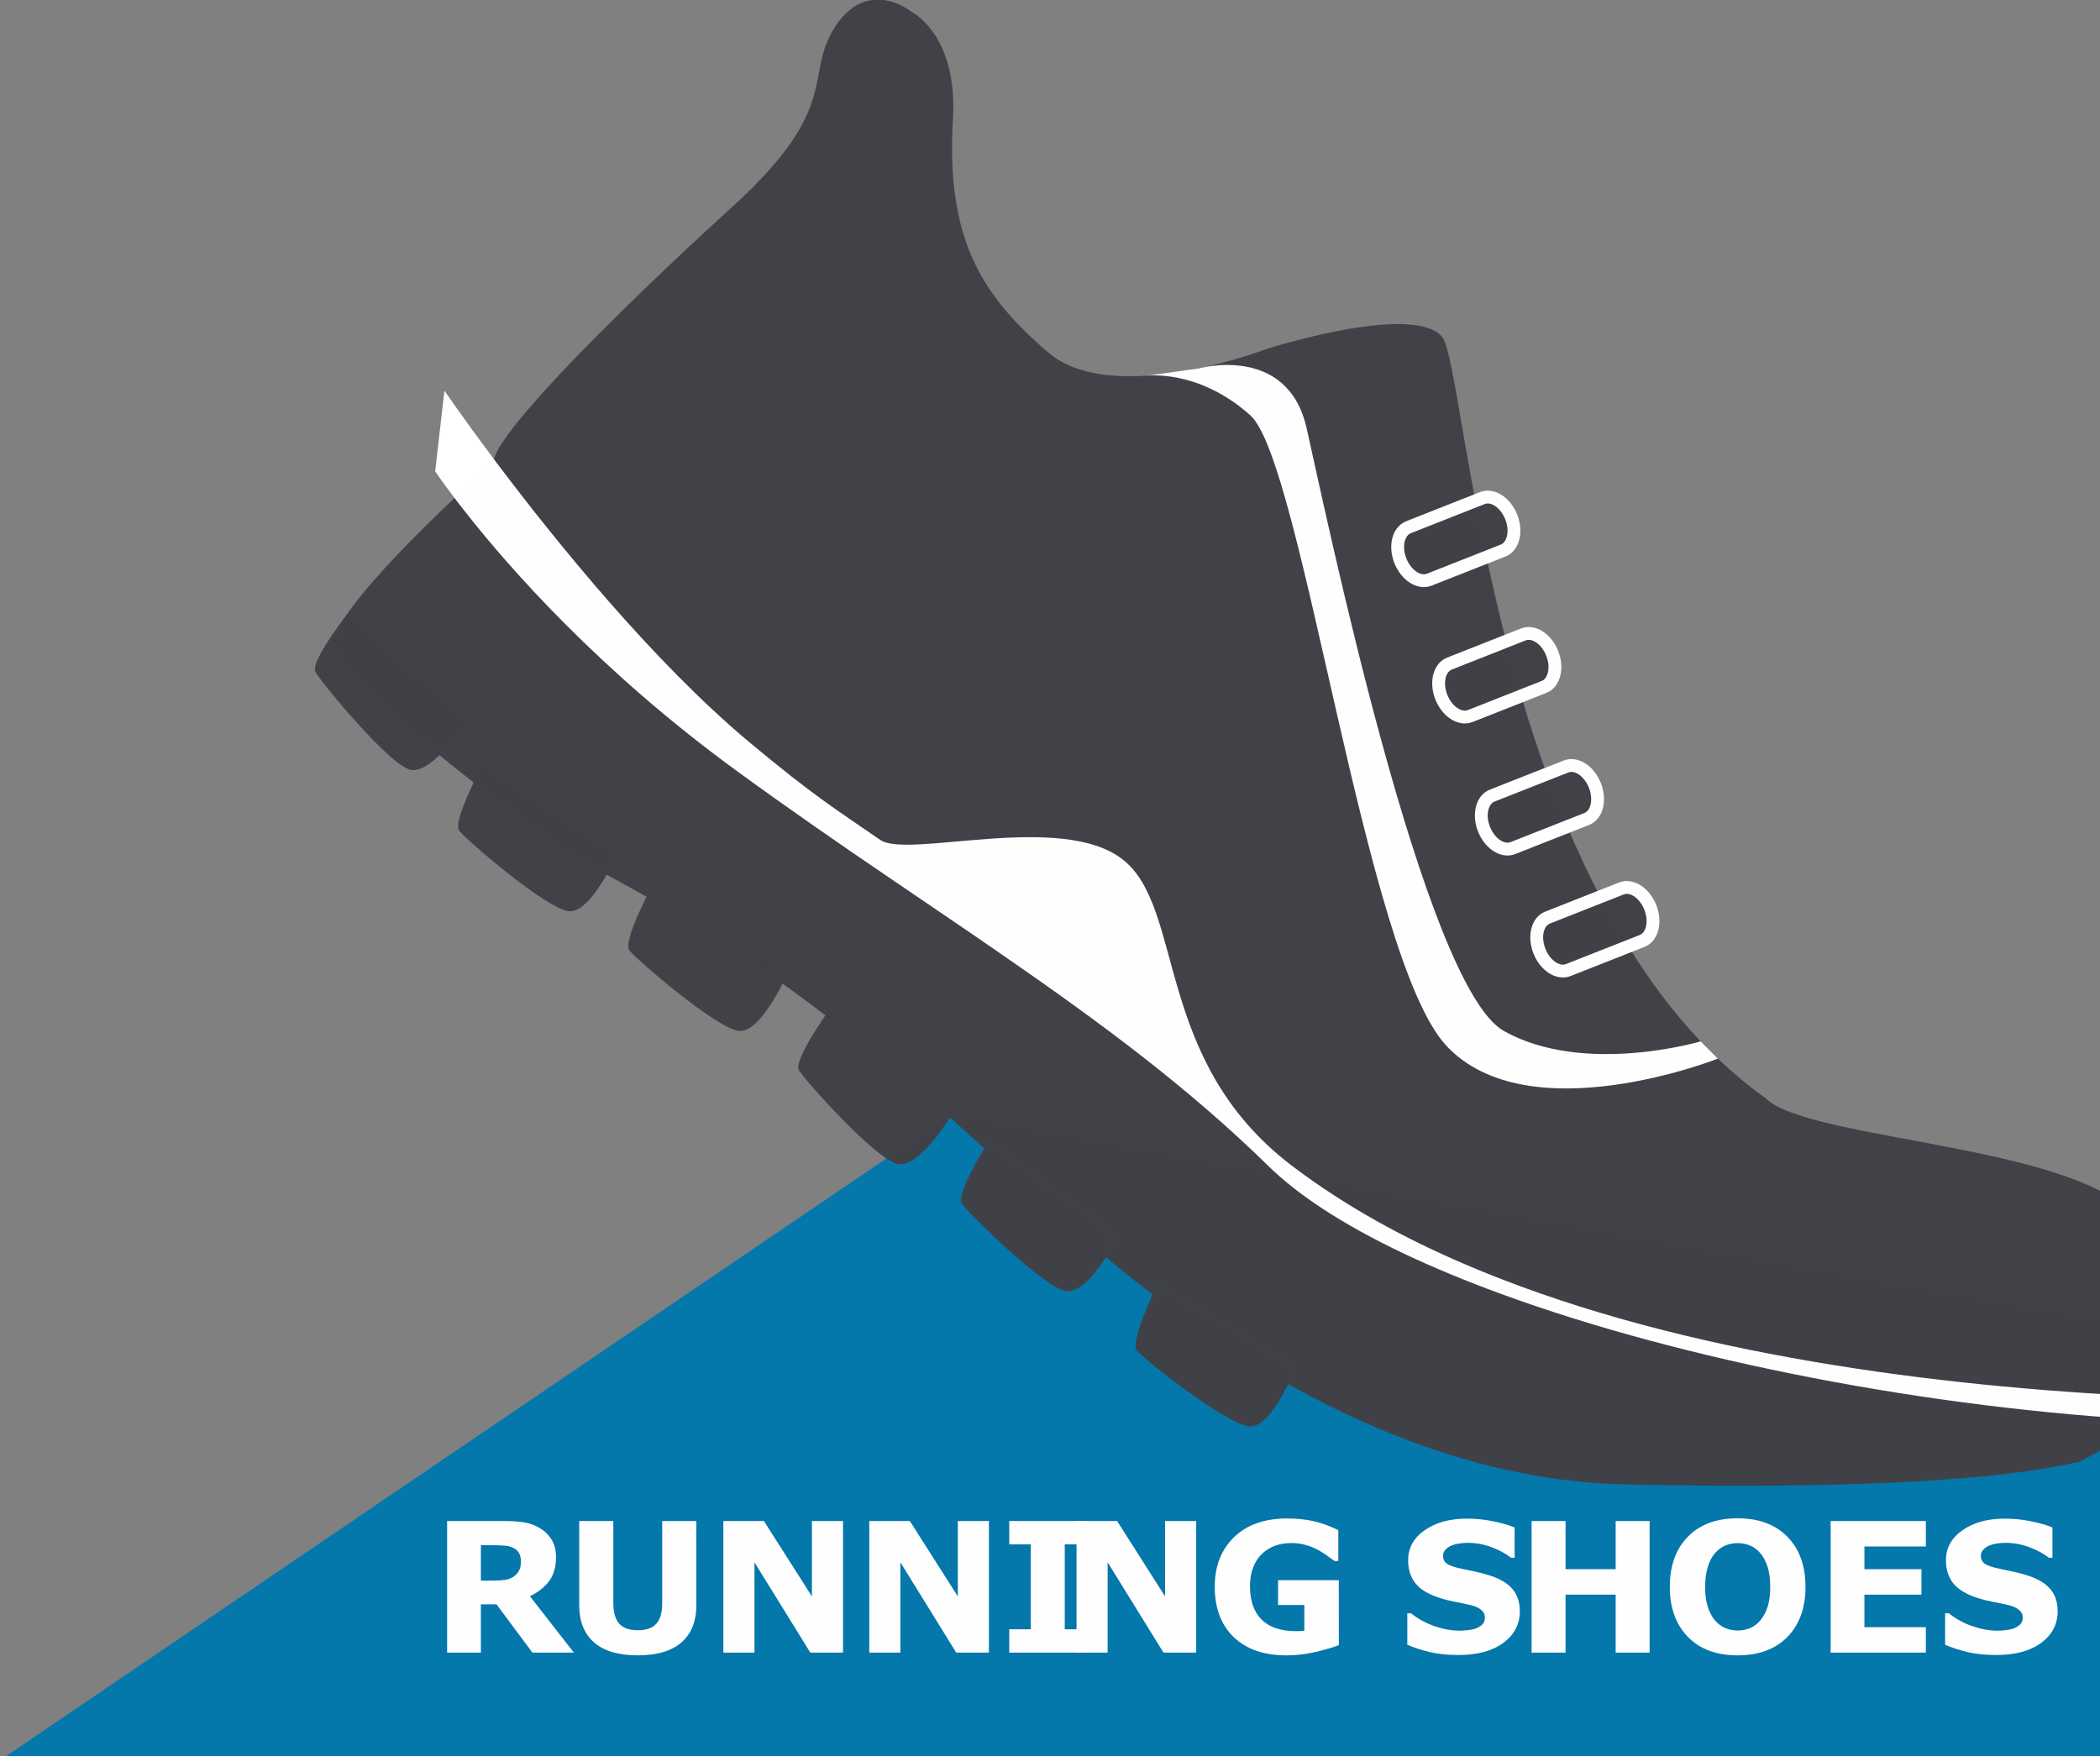 <?xml version="1.0" encoding="UTF-8" standalone="no"?>
<svg
   xmlns:dc="http://purl.org/dc/elements/1.1/"
   xmlns:cc="http://creativecommons.org/ns#"
   xmlns:rdf="http://www.w3.org/1999/02/22-rdf-syntax-ns#"
   xmlns:svg="http://www.w3.org/2000/svg"
   xmlns="http://www.w3.org/2000/svg"
   xmlns:sodipodi="http://sodipodi.sourceforge.net/DTD/sodipodi-0.dtd"
   xmlns:inkscape="http://www.inkscape.org/namespaces/inkscape"
   inkscape:version="1.0 (4035a4fb49, 2020-05-01)"
   sodipodi:docname="logotipo.svg"
   id="svg8"
   version="1.1"
   viewBox="0 0 121.43 101.58"
   height="10.158cm"
   width="12.143cm">
  <rect x="0" y="0" width="121.43" height="101.58" fill="#808080" stroke="none"/>
  <defs
     id="defs2">
    <clipPath
       clipPathUnits="userSpaceOnUse"
       id="clipPath30">
      <path
         d="M 0,500 H 500 V 0 H 0 Z"
         id="path28" />
    </clipPath>
    <clipPath
       clipPathUnits="userSpaceOnUse"
       id="clipPath106">
      <path
         d="M 0,500 H 500 V 0 H 0 Z"
         id="path104" />
    </clipPath>
    <clipPath
       clipPathUnits="userSpaceOnUse"
       id="clipPath174">
      <path
         d="M 0,500 H 500 V 0 H 0 Z"
         id="path172" />
    </clipPath>
    <clipPath
       clipPathUnits="userSpaceOnUse"
       id="clipPath250">
      <path
         d="M 0,500 H 500 V 0 H 0 Z"
         id="path248" />
    </clipPath>
    <clipPath
       clipPathUnits="userSpaceOnUse"
       id="clipPath338">
      <path
         d="M 0,500 H 500 V 0 H 0 Z"
         id="path336" />
    </clipPath>
    <pattern
       patternTransform="translate(-197.103,776.481)"
       patternUnits="userSpaceOnUse"
       x="0"
       y="0"
       width="314.984"
       height="314.984"
       id="pattern344">
      <path
         d="M 314.984,0 0,0 l 0,314.984 314.984,0 0,-314.984 z"
         style="fill:#1d262d;fill-opacity:1;fill-rule:nonzero;stroke:none"
         id="path342" />
    </pattern>
    <pattern
       patternTransform="translate(-197.103,776.481)"
       patternUnits="userSpaceOnUse"
       x="0"
       y="0"
       width="314.984"
       height="314.984"
       id="pattern352">
      <path
         d="M 314.984,0 0,0 l 0,314.984 314.984,0 0,-314.984 z"
         style="fill:#1d262d;fill-opacity:1;fill-rule:nonzero;stroke:none"
         id="path350" />
    </pattern>
    <pattern
       patternTransform="translate(-197.103,776.481)"
       patternUnits="userSpaceOnUse"
       x="0"
       y="0"
       width="314.984"
       height="314.984"
       id="pattern360">
      <path
         d="M 314.984,0 0,0 l 0,314.984 314.984,0 0,-314.984 z"
         style="fill:#1d262d;fill-opacity:1;fill-rule:nonzero;stroke:none"
         id="path358" />
    </pattern>
    <pattern
       patternTransform="translate(-197.103,776.481)"
       patternUnits="userSpaceOnUse"
       x="0"
       y="0"
       width="314.984"
       height="314.984"
       id="pattern368">
      <path
         d="M 314.984,0 0,0 l 0,314.984 314.984,0 0,-314.984 z"
         style="fill:#1d262d;fill-opacity:1;fill-rule:nonzero;stroke:none"
         id="path366" />
    </pattern>
    <pattern
       patternTransform="translate(-197.103,776.481)"
       patternUnits="userSpaceOnUse"
       x="0"
       y="0"
       width="314.984"
       height="314.984"
       id="pattern376">
      <path
         d="M 314.984,0 0,0 l 0,314.984 314.984,0 0,-314.984 z"
         style="fill:#1d262d;fill-opacity:1;fill-rule:nonzero;stroke:none"
         id="path374" />
    </pattern>
    <pattern
       patternTransform="translate(-197.103,776.481)"
       patternUnits="userSpaceOnUse"
       x="0"
       y="0"
       width="314.984"
       height="314.984"
       id="pattern384">
      <path
         d="M 314.984,0 0,0 l 0,314.984 314.984,0 0,-314.984 z"
         style="fill:#1d262d;fill-opacity:1;fill-rule:nonzero;stroke:none"
         id="path382" />
    </pattern>
    <pattern
       patternTransform="translate(-197.103,776.481)"
       patternUnits="userSpaceOnUse"
       x="0"
       y="0"
       width="314.984"
       height="314.984"
       id="pattern392">
      <path
         d="M 314.984,0 0,0 l 0,314.984 314.984,0 0,-314.984 z"
         style="fill:#1d262d;fill-opacity:1;fill-rule:nonzero;stroke:none"
         id="path390" />
    </pattern>
    <pattern
       patternTransform="translate(-197.103,776.481)"
       patternUnits="userSpaceOnUse"
       x="0"
       y="0"
       width="314.984"
       height="314.984"
       id="pattern400">
      <path
         d="M 314.984,0 0,0 l 0,314.984 314.984,0 0,-314.984 z"
         style="fill:#1d262d;fill-opacity:1;fill-rule:nonzero;stroke:none"
         id="path398" />
    </pattern>
    <pattern
       patternTransform="translate(-197.103,776.481)"
       patternUnits="userSpaceOnUse"
       x="0"
       y="0"
       width="314.984"
       height="314.984"
       id="pattern408">
      <path
         d="M 314.984,0 0,0 l 0,314.984 314.984,0 0,-314.984 z"
         style="fill:#1d262d;fill-opacity:1;fill-rule:nonzero;stroke:none"
         id="path406" />
    </pattern>
    <pattern
       patternTransform="translate(-197.103,776.481)"
       patternUnits="userSpaceOnUse"
       x="0"
       y="0"
       width="314.984"
       height="314.984"
       id="pattern416">
      <path
         d="M 314.984,0 0,0 l 0,314.984 314.984,0 0,-314.984 z"
         style="fill:#1d262d;fill-opacity:1;fill-rule:nonzero;stroke:none"
         id="path414" />
    </pattern>
    <pattern
       patternTransform="translate(-197.103,776.481)"
       patternUnits="userSpaceOnUse"
       x="0"
       y="0"
       width="314.984"
       height="314.984"
       id="pattern422">
      <path
         d="M 314.984,0 0,0 l 0,314.984 314.984,0 0,-314.984 z"
         style="fill:#1d262d;fill-opacity:1;fill-rule:nonzero;stroke:none"
         id="path420" />
    </pattern>
    <pattern
       patternTransform="translate(-197.103,776.481)"
       patternUnits="userSpaceOnUse"
       x="0"
       y="0"
       width="314.984"
       height="314.984"
       id="pattern430">
      <path
         d="M 314.984,0 0,0 l 0,314.984 314.984,0 0,-314.984 z"
         style="fill:#1d262d;fill-opacity:1;fill-rule:nonzero;stroke:none"
         id="path428" />
    </pattern>
    <pattern
       patternTransform="translate(-197.103,776.481)"
       patternUnits="userSpaceOnUse"
       x="0"
       y="0"
       width="314.984"
       height="314.984"
       id="pattern438">
      <path
         d="M 314.984,0 0,0 l 0,314.984 314.984,0 0,-314.984 z"
         style="fill:#1d262d;fill-opacity:1;fill-rule:nonzero;stroke:none"
         id="path436" />
    </pattern>
    <pattern
       patternTransform="translate(-197.103,776.481)"
       patternUnits="userSpaceOnUse"
       x="0"
       y="0"
       width="314.984"
       height="314.984"
       id="pattern446">
      <path
         d="M 314.984,0 0,0 l 0,314.984 314.984,0 0,-314.984 z"
         style="fill:#1d262d;fill-opacity:1;fill-rule:nonzero;stroke:none"
         id="path444" />
    </pattern>
    <pattern
       patternTransform="translate(-197.103,776.481)"
       patternUnits="userSpaceOnUse"
       x="0"
       y="0"
       width="314.984"
       height="314.984"
       id="pattern454">
      <path
         d="M 314.984,0 0,0 l 0,314.984 314.984,0 0,-314.984 z"
         style="fill:#1d262d;fill-opacity:1;fill-rule:nonzero;stroke:none"
         id="path452" />
    </pattern>
    <pattern
       patternTransform="translate(-197.103,776.481)"
       patternUnits="userSpaceOnUse"
       x="0"
       y="0"
       width="314.984"
       height="314.984"
       id="pattern460">
      <path
         d="M 314.984,0 0,0 l 0,314.984 314.984,0 0,-314.984 z"
         style="fill:#1d262d;fill-opacity:1;fill-rule:nonzero;stroke:none"
         id="path458" />
    </pattern>
    <pattern
       patternTransform="translate(-197.103,776.481)"
       patternUnits="userSpaceOnUse"
       x="0"
       y="0"
       width="314.984"
       height="314.984"
       id="pattern468">
      <path
         d="M 314.984,0 0,0 l 0,314.984 314.984,0 0,-314.984 z"
         style="fill:#1d262d;fill-opacity:1;fill-rule:nonzero;stroke:none"
         id="path466" />
    </pattern>
    <pattern
       patternTransform="translate(-197.103,776.481)"
       patternUnits="userSpaceOnUse"
       x="0"
       y="0"
       width="314.984"
       height="314.984"
       id="pattern476">
      <path
         d="M 314.984,0 0,0 l 0,314.984 314.984,0 0,-314.984 z"
         style="fill:#1d262d;fill-opacity:1;fill-rule:nonzero;stroke:none"
         id="path474" />
    </pattern>
    <pattern
       patternTransform="translate(-197.103,776.481)"
       patternUnits="userSpaceOnUse"
       x="0"
       y="0"
       width="314.984"
       height="314.984"
       id="pattern484">
      <path
         d="M 314.984,0 0,0 l 0,314.984 314.984,0 0,-314.984 z"
         style="fill:#1d262d;fill-opacity:1;fill-rule:nonzero;stroke:none"
         id="path482" />
    </pattern>
    <pattern
       patternTransform="translate(-197.103,776.481)"
       patternUnits="userSpaceOnUse"
       x="0"
       y="0"
       width="314.984"
       height="314.984"
       id="pattern492">
      <path
         d="M 314.984,0 0,0 l 0,314.984 314.984,0 0,-314.984 z"
         style="fill:#1d262d;fill-opacity:1;fill-rule:nonzero;stroke:none"
         id="path490" />
    </pattern>
    <pattern
       patternTransform="translate(-197.103,776.481)"
       patternUnits="userSpaceOnUse"
       x="0"
       y="0"
       width="314.984"
       height="314.984"
       id="pattern500">
      <path
         d="M 314.984,0 0,0 l 0,314.984 314.984,0 0,-314.984 z"
         style="fill:#1d262d;fill-opacity:1;fill-rule:nonzero;stroke:none"
         id="path498" />
    </pattern>
    <pattern
       patternTransform="translate(-197.103,776.481)"
       patternUnits="userSpaceOnUse"
       x="0"
       y="0"
       width="314.984"
       height="314.984"
       id="pattern508">
      <path
         d="M 314.984,0 0,0 l 0,314.984 314.984,0 0,-314.984 z"
         style="fill:#1d262d;fill-opacity:1;fill-rule:nonzero;stroke:none"
         id="path506" />
    </pattern>
  </defs>
  <sodipodi:namedview
     units="cm"
     inkscape:window-maximized="0"
     inkscape:window-y="0"
     inkscape:window-x="26"
     inkscape:window-height="728"
     inkscape:window-width="1260"
     showgrid="false"
     inkscape:document-rotation="0"
     inkscape:current-layer="layer1"
     inkscape:document-units="cm"
     inkscape:cy="469.80195"
     inkscape:cx="311.57118"
     inkscape:zoom="1.4"
     inkscape:pageshadow="2"
     inkscape:pageopacity="0.0"
     borderopacity="1.0"
     bordercolor="#666666"
     pagecolor="#ffffff"
     id="base" />
  <g
     id="layer1"
     inkscape:groupmode="layer"
     inkscape:label="Capa 1">
    <g
       transform="matrix(0.742,0,0,-0.742,0.364,101.565)"
       id="g20"
       style="opacity:0.994"
       inkscape:export-filename="C:\Users\Pechaneitor\Documents\Albeiro\DESARROLLO\zapatos store\img\logotipo.png"
       inkscape:export-xdpi="95.5"
       inkscape:export-ydpi="95.5">
      <path
         id="path22"
         style="fill:#0376ab;fill-opacity:1;fill-rule:nonzero;stroke:none"
         d="M 0,0 H 168.174 V 33.164 L 73.744,50.081 Z" />
    </g>
    <g
       transform="translate(-3.213,-71.815)"
       style="font-variant:normal;font-weight:800;font-stretch:normal;font-size:10.467px;font-family:'Montserrat ExtraBold';-inkscape-font-specification:Montserrat-ExtraBold;writing-mode:lr-tb;opacity:0.994;fill:#ffffff;fill-opacity:1;fill-rule:nonzero;stroke:none;stroke-width:0.742"
       id="text90"
       aria-label="RUNNING SHOES">
      <path
         id="path929"
         style="stroke-width:0.742"
         d="m 33.335,162.119 q 0,-0.286 -0.118,-0.491 -0.118,-0.204 -0.404,-0.322 -0.199,-0.082 -0.465,-0.097 -0.266,-0.021 -0.618,-0.021 h -0.71 v 2.05 h 0.603 q 0.47,0 0.787,-0.046 0.317,-0.046 0.532,-0.21 0.204,-0.158 0.296,-0.348 0.097,-0.194 0.097,-0.516 z m 3.061,5.28 h -2.397 l -2.075,-2.791 h -0.905 v 2.791 H 29.067 v -7.61 h 3.291 q 0.675,0 1.16,0.077 0.486,0.077 0.91,0.332 0.429,0.256 0.68,0.664 0.256,0.404 0.256,1.017 0,0.843 -0.394,1.375 -0.388,0.532 -1.114,0.884 z" />
      <path
         id="path931"
         style="stroke-width:0.742"
         d="m 43.478,164.644 q 0,1.411 -0.859,2.162 -0.859,0.751 -2.53,0.751 -1.671,0 -2.53,-0.751 -0.854,-0.751 -0.854,-2.157 v -4.861 h 1.973 v 4.748 q 0,0.792 0.332,1.181 0.332,0.388 1.078,0.388 0.736,0 1.073,-0.373 0.342,-0.373 0.342,-1.196 v -4.748 h 1.973 z" />
      <path
         id="path933"
         style="stroke-width:0.742"
         d="m 51.96,167.399 h -1.891 l -3.23,-5.223 v 5.223 h -1.799 v -7.61 h 2.346 l 2.775,4.36 v -4.36 h 1.799 z" />
      <path
         id="path935"
         style="stroke-width:0.742"
         d="m 60.397,167.399 h -1.891 l -3.23,-5.223 v 5.223 H 53.477 v -7.61 h 2.346 l 2.775,4.36 v -4.36 h 1.799 z" />
      <path
         id="path937"
         style="stroke-width:0.742"
         d="m 66.028,167.399 h -4.457 v -1.349 h 1.247 v -4.912 h -1.247 v -1.349 h 4.457 v 1.349 h -1.247 v 4.912 h 1.247 z" />
      <path
         id="path939"
         style="stroke-width:0.742"
         d="M 72.382,167.399 H 70.491 l -3.23,-5.223 v 5.223 H 65.462 v -7.61 h 2.346 l 2.775,4.36 v -4.36 h 1.799 z" />
      <path
         id="path941"
         style="stroke-width:0.742"
         d="m 80.63,166.965 q -0.511,0.199 -1.354,0.399 -0.843,0.194 -1.682,0.194 -1.942,0 -3.041,-1.053 -1.099,-1.058 -1.099,-2.918 0,-1.774 1.109,-2.857 1.109,-1.089 3.092,-1.089 0.751,0 1.431,0.138 0.68,0.133 1.513,0.537 v 1.784 h -0.22 q -0.143,-0.107 -0.419,-0.302 -0.276,-0.199 -0.532,-0.337 -0.296,-0.164 -0.695,-0.281 -0.394,-0.118 -0.838,-0.118 -0.521,0 -0.946,0.153 -0.424,0.153 -0.762,0.47 -0.322,0.307 -0.511,0.782 -0.184,0.47 -0.184,1.089 0,1.262 0.67,1.932 0.67,0.67 1.978,0.67 0.112,0 0.245,-0.005 0.138,-0.005 0.25,-0.015 v -1.492 h -1.518 v -1.436 h 3.511 z" />
      <path
         id="path943"
         style="stroke-width:0.742"
         d="m 91.096,165.007 q 0,1.124 -0.956,1.83 -0.951,0.7 -2.586,0.7 -0.946,0 -1.651,-0.164 -0.7,-0.169 -1.314,-0.424 v -1.825 h 0.215 q 0.608,0.486 1.36,0.746 0.756,0.261 1.452,0.261 0.179,0 0.47,-0.031 0.291,-0.031 0.475,-0.102 0.225,-0.092 0.368,-0.23 0.148,-0.138 0.148,-0.409 0,-0.25 -0.215,-0.429 -0.21,-0.184 -0.618,-0.281 -0.429,-0.102 -0.91,-0.189 -0.475,-0.092 -0.894,-0.23 -0.961,-0.312 -1.385,-0.843 -0.419,-0.537 -0.419,-1.329 0,-1.063 0.951,-1.733 0.956,-0.675 2.453,-0.675 0.751,0 1.482,0.148 0.736,0.143 1.273,0.363 v 1.753 h -0.21 q -0.46,-0.368 -1.13,-0.613 -0.664,-0.25 -1.36,-0.25 -0.245,0 -0.491,0.036 -0.24,0.031 -0.465,0.123 -0.199,0.077 -0.342,0.235 -0.143,0.153 -0.143,0.353 0,0.302 0.23,0.465 0.23,0.158 0.869,0.291 0.419,0.087 0.802,0.169 0.388,0.082 0.833,0.225 0.874,0.286 1.288,0.782 0.419,0.491 0.419,1.278 z" />
      <path
         id="path945"
         style="stroke-width:0.742"
         d="m 98.6,167.399 h -1.963 v -3.353 h -2.898 v 3.353 h -1.963 v -7.61 h 1.963 v 2.785 h 2.898 v -2.785 h 1.963 z" />
      <path
         id="path947"
         style="stroke-width:0.742"
         d="m 107.614,163.596 q 0,1.82 -1.043,2.893 -1.043,1.068 -2.883,1.068 -1.835,0 -2.877,-1.068 -1.043,-1.073 -1.043,-2.893 0,-1.835 1.043,-2.898 1.043,-1.068 2.877,-1.068 1.83,0 2.877,1.068 1.048,1.063 1.048,2.898 z m -2.601,1.927 q 0.286,-0.348 0.424,-0.818 0.138,-0.475 0.138,-1.114 0,-0.685 -0.158,-1.165 -0.158,-0.48 -0.414,-0.777 -0.261,-0.307 -0.603,-0.445 -0.337,-0.138 -0.705,-0.138 -0.373,0 -0.705,0.133 -0.327,0.133 -0.603,0.44 -0.256,0.286 -0.419,0.792 -0.158,0.501 -0.158,1.165 0,0.68 0.153,1.16 0.158,0.475 0.414,0.777 0.256,0.302 0.598,0.445 0.342,0.143 0.721,0.143 0.378,0 0.721,-0.143 0.342,-0.148 0.598,-0.455 z" />
      <path
         id="path949"
         style="stroke-width:0.742"
         d="m 114.573,167.399 h -5.505 v -7.61 h 5.505 v 1.472 h -3.552 v 1.314 h 3.297 v 1.472 h -3.297 v 1.881 h 3.552 z" />
      <path
         id="path951"
         style="stroke-width:0.742"
         d="m 122.195,165.007 q 0,1.124 -0.956,1.83 -0.951,0.7 -2.586,0.7 -0.946,0 -1.651,-0.164 -0.7,-0.169 -1.314,-0.424 v -1.825 h 0.215 q 0.608,0.486 1.36,0.746 0.756,0.261 1.452,0.261 0.179,0 0.47,-0.031 0.291,-0.031 0.475,-0.102 0.225,-0.092 0.368,-0.23 0.148,-0.138 0.148,-0.409 0,-0.25 -0.215,-0.429 -0.21,-0.184 -0.618,-0.281 -0.429,-0.102 -0.91,-0.189 -0.475,-0.092 -0.894,-0.23 -0.961,-0.312 -1.385,-0.843 -0.419,-0.537 -0.419,-1.329 0,-1.063 0.951,-1.733 0.956,-0.675 2.453,-0.675 0.751,0 1.482,0.148 0.736,0.143 1.273,0.363 v 1.753 h -0.21 q -0.46,-0.368 -1.13,-0.613 -0.664,-0.25 -1.36,-0.25 -0.245,0 -0.491,0.036 -0.24,0.031 -0.465,0.123 -0.199,0.077 -0.342,0.235 -0.143,0.153 -0.143,0.353 0,0.302 0.23,0.465 0.23,0.158 0.869,0.291 0.419,0.087 0.802,0.169 0.388,0.082 0.833,0.225 0.874,0.286 1.288,0.782 0.419,0.491 0.419,1.278 z" />
    </g>
    <g
       transform="matrix(0.742,0,0,-0.742,20.185,35.379)"
       id="g260"
       style="opacity:0.994"
       inkscape:export-filename="C:\Users\Pechaneitor\Documents\Albeiro\DESARROLLO\zapatos store\img\logotipo.png"
       inkscape:export-xdpi="95.5"
       inkscape:export-ydpi="95.5">
      <path
         id="path262"
         style="fill:#404146;fill-opacity:1;fill-rule:nonzero;stroke:none"
         d="m 0,0 c 0,0 -3.059,-3.878 -2.622,-4.69 0.438,-0.813 5.688,-7.188 7.375,-7.625 1.688,-0.438 4.438,3.75 4.438,3.75 z" />
    </g>
    <g
       transform="matrix(0.742,0,0,-0.742,27.885,44.293)"
       id="g264"
       style="opacity:0.994"
       inkscape:export-filename="C:\Users\Pechaneitor\Documents\Albeiro\DESARROLLO\zapatos store\img\logotipo.png"
       inkscape:export-xdpi="95.5"
       inkscape:export-ydpi="95.5">
      <path
         id="path266"
         style="fill:#404146;fill-opacity:1;fill-rule:nonzero;stroke:none"
         d="m 0,0 c 0,0 -2.359,-4.339 -1.791,-5.065 0.568,-0.728 6.82,-6.123 8.558,-6.27 1.737,-0.145 3.739,4.446 3.739,4.446 z" />
    </g>
    <g
       transform="matrix(0.742,0,0,-0.742,37.725,51.215)"
       id="g268"
       style="opacity:0.994"
       inkscape:export-filename="C:\Users\Pechaneitor\Documents\Albeiro\DESARROLLO\zapatos store\img\logotipo.png"
       inkscape:export-xdpi="95.5"
       inkscape:export-ydpi="95.5">
      <path
         id="path270"
         style="fill:#404146;fill-opacity:1;fill-rule:nonzero;stroke:none"
         d="m 0,0 c 0,0 -2.359,-4.339 -1.791,-5.065 0.568,-0.728 6.82,-6.123 8.558,-6.27 1.737,-0.145 3.739,4.446 3.739,4.446 z" />
    </g>
    <g
       transform="matrix(0.742,0,0,-0.742,125.073,80.817)"
       id="g272"
       style="opacity:0.994"
       inkscape:export-filename="C:\Users\Pechaneitor\Documents\Albeiro\DESARROLLO\zapatos store\img\logotipo.png"
       inkscape:export-xdpi="95.5"
       inkscape:export-ydpi="95.5">
      <path
         id="path274"
         style="fill:#404146;fill-opacity:1;fill-rule:nonzero;stroke:none"
         d="m 0,0 c -0.12,-0.63 -0.28,-1.24 -0.49,-1.81 l -5.98,-3.2 c -8,-1.87 -22.56,-2.06 -35.49,-1.78 -6.3,0.14 -12.27,1.601 -17.76,3.78 -0.32,0.12 -0.64,0.25 -0.95,0.38 -2.62,1.09 -5.14,2.33 -7.51,3.66 -1.17,0.66 -2.3,1.33 -3.4,2.02 -2.59,1.62 -4.99,3.32 -7.17,4.971 -1.29,0.989 -2.5,1.959 -3.63,2.889 -2.77,2.31 -5.04,4.401 -6.71,5.96 -0.95,0.88 -1.88,1.73 -2.78,2.54 -0.91,0.83 -1.8,1.63 -2.67,2.401 -3.61,3.149 -6.83,5.769 -9.71,7.969 -12.67,9.68 -18.85,11.18 -23.3,14.93 -1.97,1.65 -14.71,10.95 -15,13.92 -0.04,0.391 0.16,0.96 0.54,1.63 1.52,2.65 5.87,7 8.87,9.84 1.75,1.671 3.04,2.82 3.04,2.82 0,0.06 0.01,0.12 0.03,0.2 0.3,1.22 2.65,4.04 5.93,7.47 1.36,1.42 2.88,2.95 4.49,4.52 2.6,2.55 5.43,5.21 8.13,7.661 8.56,7.79 5.62,10.119 7.94,13.909 2.32,3.77 5.48,1.8 6.03,1.33 0,0 3.64,-1.739 3.25,-8.37 -0.56,-9.53 2.36,-13.82 7.4,-18.18 1.9,-1.64 4.8,-2.01 7.66,-1.83 0,0 0.1,0.01 0.3,0.02 1.29,0.1 2.57,0.31 3.74,0.55 0,0 0.02,0 0.04,0.01 0.16,0.03 0.31,0.061 0.46,0.101 0.07,0.019 0.15,0.029 0.24,0.049 2.66,0.61 4.62,1.36 4.62,1.36 0,0 11.31,3.62 13.65,0.96 0.66,-0.76 1.28,-5.81 2.6,-12.79 0.26,-1.39 0.55,-2.86 0.87,-4.39 0.44,-2.09 0.95,-4.29 1.53,-6.56 0.37,-1.4 0.76,-2.82 1.17,-4.26 0.6,-2.02 1.26,-4.06 2,-6.1 0.5,-1.37 1.03,-2.74 1.6,-4.1 0.78,-1.85 1.63,-3.68 2.56,-5.459 0.68,-1.321 1.41,-2.611 2.19,-3.861 1.65,-2.68 3.52,-5.18 5.63,-7.41 l 0.05,-0.05 c 0.4,-0.42 0.81,-0.83 1.23,-1.23 l 0.06,-0.06 c 1.18,-1.13 2.43,-2.17 3.75,-3.11 0,0 0,-0.01 0.01,-0.01 3.46,-3.42 26.2,-3.61 29.32,-10.11 0.54,-1.14 1.33,-3.77 1.7,-6.74 C 0.35,4.33 0.4,2.04 0,0" />
    </g>
    <g
       transform="matrix(0.742,0,0,-0.742,47.996,58.346)"
       id="g276"
       style="opacity:0.994"
       inkscape:export-filename="C:\Users\Pechaneitor\Documents\Albeiro\DESARROLLO\zapatos store\img\logotipo.png"
       inkscape:export-xdpi="95.5"
       inkscape:export-ydpi="95.5">
      <path
         id="path278"
         style="fill:#404146;fill-opacity:1;fill-rule:nonzero;stroke:none"
         d="m 0,0 c 0,0 -2.893,-4.003 -2.422,-4.796 0.471,-0.794 5.985,-6.942 7.689,-7.309 1.705,-0.366 4.276,3.933 4.276,3.933 z" />
    </g>
    <g
       transform="matrix(0.742,0,0,-0.742,57.192,65.957)"
       id="g280"
       style="opacity:0.994"
       inkscape:export-filename="C:\Users\Pechaneitor\Documents\Albeiro\DESARROLLO\zapatos store\img\logotipo.png"
       inkscape:export-xdpi="95.5"
       inkscape:export-ydpi="95.5">
      <path
         id="path282"
         style="fill:#404146;fill-opacity:1;fill-rule:nonzero;stroke:none"
         d="m 0,0 c 0,0 -2.636,-4.177 -2.117,-4.938 0.52,-0.763 6.408,-6.554 8.133,-6.814 1.723,-0.258 4.021,4.194 4.021,4.194 z" />
    </g>
    <g
       transform="matrix(0.742,0,0,-0.742,66.909,74.313)"
       id="g284"
       style="opacity:0.994"
       inkscape:export-filename="C:\Users\Pechaneitor\Documents\Albeiro\DESARROLLO\zapatos store\img\logotipo.png"
       inkscape:export-xdpi="95.5"
       inkscape:export-ydpi="95.5">
      <path
         id="path286"
         style="fill:#404146;fill-opacity:1;fill-rule:nonzero;stroke:none"
         d="m 0,0 c 0,0 -2.172,-4.437 -1.574,-5.138 0.599,-0.702 7.075,-5.827 8.817,-5.899 1.742,-0.071 3.548,4.6 3.548,4.6 z" />
    </g>
    <g
       transform="matrix(0.742,0,0,-0.742,90.682,56.107)"
       id="g288"
       style="opacity:0.994"
       inkscape:export-filename="C:\Users\Pechaneitor\Documents\Albeiro\DESARROLLO\zapatos store\img\logotipo.png"
       inkscape:export-xdpi="95.5"
       inkscape:export-ydpi="95.5">
      <path
         id="path290"
         style="fill:#404146;fill-opacity:1;fill-rule:nonzero;stroke:none"
         d="m 0,0 c -0.796,-0.313 -1.802,0.348 -2.246,1.477 -0.446,1.129 -0.163,2.299 0.633,2.613 l 5.76,2.272 C 4.942,6.676 5.949,6.016 6.394,4.887 6.84,3.756 6.556,2.587 5.76,2.272 Z" />
    </g>
    <g
       transform="matrix(0.742,0,0,-0.742,90.682,56.107)"
       id="g292"
       style="opacity:0.994"
       inkscape:export-filename="C:\Users\Pechaneitor\Documents\Albeiro\DESARROLLO\zapatos store\img\logotipo.png"
       inkscape:export-xdpi="95.5"
       inkscape:export-ydpi="95.5">
      <path
         id="path294"
         style="fill:none;stroke:#ffffff;stroke-width:1;stroke-linecap:butt;stroke-linejoin:miter;stroke-miterlimit:10;stroke-dasharray:none;stroke-opacity:1"
         d="m 0,0 c -0.796,-0.313 -1.802,0.348 -2.246,1.477 -0.446,1.129 -0.163,2.299 0.633,2.613 l 5.76,2.272 C 4.942,6.676 5.949,6.016 6.394,4.887 6.84,3.756 6.556,2.587 5.76,2.272 Z" />
    </g>
    <g
       transform="matrix(0.742,0,0,-0.742,87.478,49.053)"
       id="g296"
       style="opacity:0.994"
       inkscape:export-filename="C:\Users\Pechaneitor\Documents\Albeiro\DESARROLLO\zapatos store\img\logotipo.png"
       inkscape:export-xdpi="95.5"
       inkscape:export-ydpi="95.5">
      <path
         id="path298"
         style="fill:#404146;fill-opacity:1;fill-rule:nonzero;stroke:none"
         d="m 0,0 c -0.796,-0.312 -1.801,0.348 -2.247,1.477 -0.445,1.129 -0.161,2.299 0.635,2.614 l 5.76,2.271 C 4.943,6.677 5.949,6.016 6.395,4.886 6.84,3.757 6.556,2.588 5.761,2.272 Z" />
    </g>
    <g
       transform="matrix(0.742,0,0,-0.742,87.478,49.053)"
       id="g300"
       style="opacity:0.994"
       inkscape:export-filename="C:\Users\Pechaneitor\Documents\Albeiro\DESARROLLO\zapatos store\img\logotipo.png"
       inkscape:export-xdpi="95.5"
       inkscape:export-ydpi="95.5">
      <path
         id="path302"
         style="fill:none;stroke:#ffffff;stroke-width:1;stroke-linecap:butt;stroke-linejoin:miter;stroke-miterlimit:10;stroke-dasharray:none;stroke-opacity:1"
         d="m 0,0 c -0.796,-0.312 -1.801,0.348 -2.247,1.477 -0.445,1.129 -0.161,2.299 0.635,2.614 l 5.76,2.271 C 4.943,6.677 5.949,6.016 6.395,4.886 6.84,3.757 6.556,2.588 5.761,2.272 Z" />
    </g>
    <g
       transform="matrix(0.742,0,0,-0.742,85.01,41.415)"
       id="g304"
       style="opacity:0.994"
       inkscape:export-filename="C:\Users\Pechaneitor\Documents\Albeiro\DESARROLLO\zapatos store\img\logotipo.png"
       inkscape:export-xdpi="95.5"
       inkscape:export-ydpi="95.5">
      <path
         id="path306"
         style="fill:#404146;fill-opacity:1;fill-rule:nonzero;stroke:none"
         d="m 0,0 c -0.795,-0.313 -1.8,0.348 -2.247,1.477 -0.446,1.13 -0.161,2.299 0.635,2.613 L 4.149,6.363 C 4.943,6.676 5.95,6.017 6.395,4.887 6.841,3.757 6.556,2.588 5.762,2.272 Z" />
    </g>
    <g
       transform="matrix(0.742,0,0,-0.742,85.01,41.415)"
       id="g308"
       style="opacity:0.994"
       inkscape:export-filename="C:\Users\Pechaneitor\Documents\Albeiro\DESARROLLO\zapatos store\img\logotipo.png"
       inkscape:export-xdpi="95.5"
       inkscape:export-ydpi="95.5">
      <path
         id="path310"
         style="fill:none;stroke:#ffffff;stroke-width:1;stroke-linecap:butt;stroke-linejoin:miter;stroke-miterlimit:10;stroke-dasharray:none;stroke-opacity:1"
         d="m 0,0 c -0.795,-0.313 -1.8,0.348 -2.247,1.477 -0.446,1.13 -0.161,2.299 0.635,2.613 L 4.149,6.363 C 4.943,6.676 5.95,6.017 6.395,4.887 6.841,3.757 6.556,2.588 5.762,2.272 Z" />
    </g>
    <g
       transform="matrix(0.742,0,0,-0.742,82.641,33.529)"
       id="g312"
       style="opacity:0.994"
       inkscape:export-filename="C:\Users\Pechaneitor\Documents\Albeiro\DESARROLLO\zapatos store\img\logotipo.png"
       inkscape:export-xdpi="95.5"
       inkscape:export-ydpi="95.5">
      <path
         id="path314"
         style="fill:#404146;fill-opacity:1;fill-rule:nonzero;stroke:none"
         d="m 0,0 c -0.795,-0.313 -1.802,0.349 -2.247,1.478 -0.445,1.13 -0.161,2.297 0.634,2.612 l 5.76,2.274 C 4.944,6.677 5.948,6.017 6.395,4.887 6.841,3.758 6.556,2.589 5.762,2.273 Z" />
    </g>
    <g
       transform="matrix(0.742,0,0,-0.742,82.641,33.529)"
       id="g316"
       style="opacity:0.994"
       inkscape:export-filename="C:\Users\Pechaneitor\Documents\Albeiro\DESARROLLO\zapatos store\img\logotipo.png"
       inkscape:export-xdpi="95.5"
       inkscape:export-ydpi="95.5">
      <path
         id="path318"
         style="fill:none;stroke:#ffffff;stroke-width:1;stroke-linecap:butt;stroke-linejoin:miter;stroke-miterlimit:10;stroke-dasharray:none;stroke-opacity:1"
         d="m 0,0 c -0.795,-0.313 -1.802,0.349 -2.247,1.478 -0.445,1.13 -0.161,2.297 0.634,2.612 l 5.76,2.274 C 4.944,6.677 5.948,6.017 6.395,4.887 6.841,3.758 6.556,2.589 5.762,2.273 Z" />
    </g>
    <g
       transform="matrix(0.742,0,0,-0.742,125.073,80.817)"
       id="g320"
       style="opacity:0.994"
       inkscape:export-filename="C:\Users\Pechaneitor\Documents\Albeiro\DESARROLLO\zapatos store\img\logotipo.png"
       inkscape:export-xdpi="95.5"
       inkscape:export-ydpi="95.5">
      <path
         id="path322"
         style="fill:#ffffff;fill-opacity:1;fill-rule:nonzero;stroke:none"
         d="m 0,0 c -0.12,-0.63 -0.28,-1.24 -0.49,-1.81 -17.72,0.94 -36.89,4.66 -51.1,9.871 -5.49,2.009 -10.24,4.239 -13.87,6.619 -1.65,1.08 -3.07,2.19 -4.23,3.32 -6.18,6.07 -13.03,11.14 -20.43,16.26 -2.94,2.04 -5.97,4.08 -9.08,6.2 -3.86,2.62 -7.84,5.37 -11.93,8.351 -10.7,7.799 -17.77,15.869 -21.16,20.189 -0.32,0.4 -0.6,0.771 -0.85,1.1 -1.01,1.32 -1.51,2.08 -1.51,2.08 l 0.72,6.29 c 0,0 1.46,-2.14 3.86,-5.35 0.12,-0.16 0.24,-0.32 0.37,-0.49 4.53,-6 12.06,-15.31 19.49,-21.53 5.12,-4.28 6.87,-5.32 10.24,-7.65 2.17,-1.5 14.09,2.22 18.89,-1.52 4.89,-3.81 2.38,-15.61 13.14,-23.84 0.8,-0.61 1.62,-1.2 2.47,-1.77 4.15,-2.81 8.85,-5.15 13.89,-7.1 C -35.41,2.94 -15.81,0.68 0,0" />
    </g>
    <g
       transform="matrix(0.742,0,0,-0.742,69.28,21.315)"
       id="g324"
       style="opacity:0.994"
       inkscape:export-filename="C:\Users\Pechaneitor\Documents\Albeiro\DESARROLLO\zapatos store\img\logotipo.png"
       inkscape:export-xdpi="95.5"
       inkscape:export-ydpi="95.5">
      <path
         id="path326"
         style="fill:#ffffff;fill-opacity:1;fill-rule:nonzero;stroke:none"
         d="m 0,0 c 0,0 6.955,1.979 8.455,-4.646 1.5,-6.625 9.125,-43.485 15.375,-46.993 6.25,-3.507 15.334,-0.809 15.334,-0.809 l 1.339,-1.346 c 0,0 -14.798,-5.852 -21.173,1.023 C 12.955,-45.896 8.136,-7.293 4.068,-3.646 0,0 -4.042,-0.567 -4.042,-0.567 Z" />
    </g>
  </g>
</svg>
